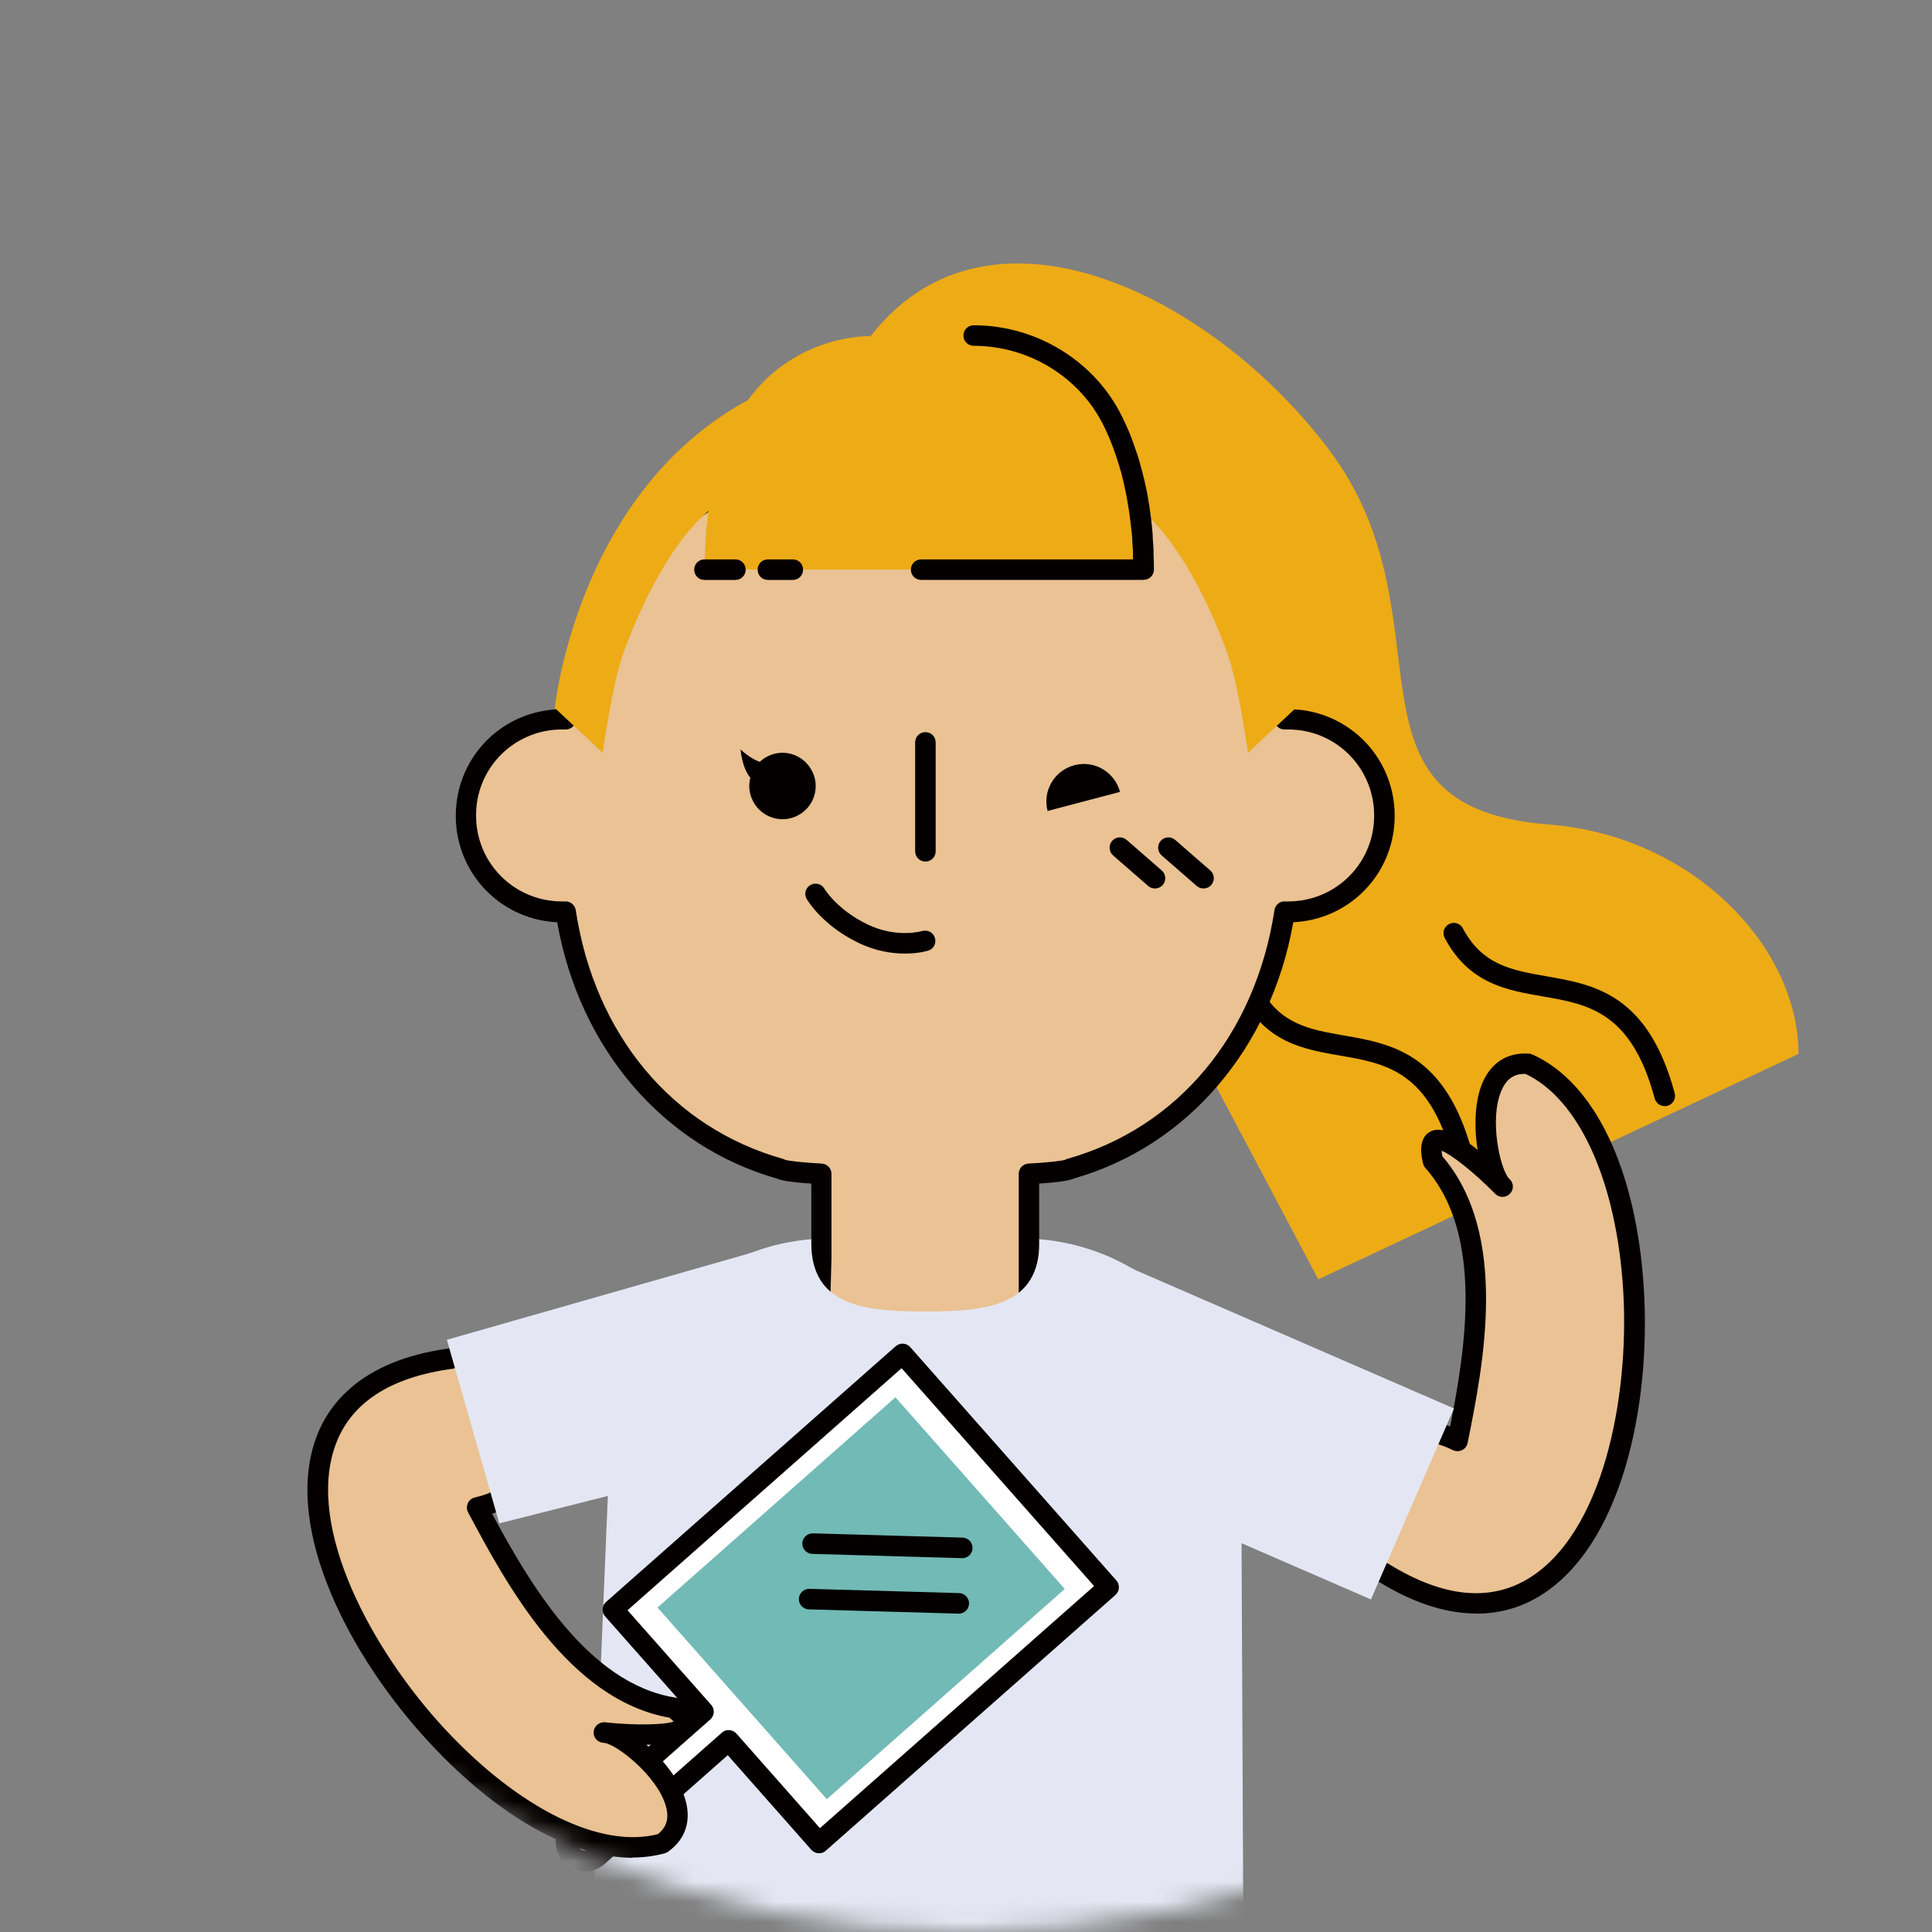 <svg width="96" height="96" viewBox="0 0 96 96" fill="none" xmlns="http://www.w3.org/2000/svg">
<rect x="0" y="0" width="96" height="96" fill="#808080" stroke="none"/>
<g id="Mask group">
<mask id="mask0_1483_21967" style="mask-type:alpha" maskUnits="userSpaceOnUse" x="0" y="0" width="96" height="96">
<circle id="Ellipse 7092" cx="48" cy="48" r="48" fill="#D9D9D9"/>
</mask>
<g mask="url(#mask0_1483_21967)">
<g id="Group">
<path id="Vector" d="M41.873 18.947C47.182 8.208 59.757 13.975 66.054 22.367C72.351 30.752 65.915 40.105 76.945 40.967C84.17 41.53 89.367 47.092 89.367 52.368L65.504 63.57L41.873 18.947Z" fill="#EDAB16"/>
<path id="Vector_2" d="M72.65 57.903C72.425 57.903 72.219 57.75 72.16 57.525C71.006 53.223 68.865 52.845 66.598 52.454C64.795 52.142 62.933 51.817 61.726 49.55C61.594 49.299 61.687 48.994 61.938 48.861C62.19 48.728 62.495 48.821 62.628 49.073C63.602 50.903 65.074 51.155 66.777 51.453C69.144 51.864 71.828 52.328 73.154 57.266C73.227 57.538 73.068 57.816 72.796 57.889C72.75 57.903 72.71 57.909 72.663 57.909L72.65 57.903Z" fill="#040000"/>
<path id="Vector_3" d="M82.711 54.96C82.485 54.96 82.28 54.807 82.22 54.582C81.067 50.28 78.926 49.902 76.659 49.511C74.856 49.199 72.993 48.875 71.787 46.608C71.654 46.356 71.747 46.051 71.999 45.918C72.251 45.786 72.556 45.878 72.688 46.13C73.663 47.96 75.134 48.212 76.838 48.51C79.204 48.921 81.889 49.385 83.215 54.323C83.287 54.595 83.128 54.873 82.857 54.946C82.81 54.96 82.77 54.966 82.724 54.966L82.711 54.96Z" fill="#040000"/>
<path id="Vector_4" d="M68.78 40.045C68.535 37.632 66.5 35.75 64.021 35.75C63.961 35.75 63.901 35.757 63.842 35.757C63.696 34.809 63.471 33.894 63.166 33.012C61.111 27.06 55.589 22.718 49.014 22.42C48.768 22.407 48.523 22.4 48.278 22.4H43.691C43.446 22.4 43.2 22.4 42.955 22.42C36.38 22.725 30.851 27.06 28.803 33.012C28.498 33.894 28.273 34.815 28.127 35.757C28.067 35.757 28.008 35.75 27.948 35.75C25.469 35.75 23.434 37.632 23.189 40.045C23.175 40.204 23.162 40.37 23.162 40.536C23.162 40.701 23.169 40.867 23.189 41.026C23.434 43.439 25.469 45.322 27.948 45.322C28.008 45.322 28.067 45.315 28.127 45.315C29.062 51.473 32.959 56.451 38.792 58.088C39.024 58.247 40.834 58.334 40.834 58.334V62.556L40.536 73.44H51.141V58.334C51.141 58.334 52.951 58.247 53.183 58.088C59.01 56.444 62.914 51.466 63.848 45.315C63.908 45.315 63.968 45.322 64.027 45.322C66.507 45.322 68.541 43.439 68.787 41.026C68.8 40.867 68.813 40.701 68.813 40.536C68.813 40.37 68.807 40.204 68.787 40.045H68.78Z" fill="#EAC293"/>
<path id="Vector_5" d="M51.132 73.944H40.526C40.387 73.944 40.254 73.891 40.161 73.791C40.068 73.692 40.015 73.559 40.015 73.42L40.314 62.536V58.811C39.14 58.738 38.749 58.632 38.59 58.559C32.936 56.942 28.793 52.09 27.686 45.825C25.075 45.706 22.94 43.704 22.675 41.079C22.655 40.901 22.648 40.721 22.648 40.536C22.648 40.35 22.655 40.171 22.675 39.992C22.94 37.367 25.075 35.366 27.686 35.246C27.832 34.431 28.044 33.629 28.309 32.847C30.497 26.51 36.23 22.214 42.925 21.91C43.177 21.896 43.429 21.89 43.681 21.89H48.268C48.52 21.89 48.772 21.89 49.024 21.91C55.718 22.214 61.452 26.51 63.64 32.847C63.911 33.629 64.117 34.431 64.263 35.246C66.874 35.366 69.009 37.367 69.274 39.992C69.294 40.171 69.3 40.35 69.3 40.536C69.3 40.721 69.294 40.901 69.274 41.079C69.009 43.704 66.874 45.706 64.263 45.825C63.156 52.09 59.013 56.948 53.359 58.559C53.2 58.632 52.809 58.738 51.635 58.811V73.434C51.635 73.719 51.41 73.944 51.125 73.944H51.132ZM41.049 72.923H50.621V58.327C50.621 58.055 50.833 57.83 51.105 57.817C51.828 57.783 52.716 57.697 52.921 57.631C52.954 57.611 52.994 57.598 53.027 57.585C58.536 56.033 62.38 51.413 63.328 45.222C63.368 44.964 63.593 44.772 63.852 44.791C63.878 44.791 63.911 44.791 63.938 44.791C63.965 44.791 63.984 44.791 64.011 44.791C66.212 44.791 68.041 43.141 68.26 40.96C68.273 40.814 68.28 40.669 68.28 40.523C68.28 40.377 68.273 40.231 68.26 40.085C68.034 37.898 66.212 36.247 64.011 36.247C63.984 36.247 63.965 36.247 63.938 36.247C63.905 36.247 63.878 36.247 63.845 36.247C63.593 36.26 63.361 36.068 63.322 35.816C63.182 34.915 62.964 34.02 62.665 33.158C60.617 27.219 55.241 23.195 48.971 22.91C48.732 22.897 48.5 22.897 48.261 22.897H43.674C43.436 22.897 43.197 22.897 42.965 22.91C36.694 23.195 31.319 27.219 29.27 33.158C28.972 34.02 28.753 34.915 28.614 35.816C28.574 36.075 28.349 36.254 28.09 36.247C28.057 36.247 28.031 36.247 27.998 36.247C27.971 36.247 27.951 36.247 27.925 36.247C25.724 36.247 23.895 37.898 23.676 40.078C23.663 40.224 23.656 40.37 23.656 40.516C23.656 40.662 23.663 40.808 23.676 40.953C23.895 43.141 25.724 44.791 27.925 44.791C27.951 44.791 27.971 44.791 27.998 44.791C28.024 44.791 28.057 44.791 28.084 44.791C28.342 44.778 28.568 44.97 28.608 45.222C29.549 51.413 33.4 56.033 38.908 57.585C38.948 57.598 38.981 57.611 39.014 57.631C39.227 57.697 40.115 57.783 40.831 57.817C41.102 57.83 41.315 58.055 41.315 58.327V62.549L41.029 72.923H41.049Z" fill="#040000"/>
<path id="Vector_6" d="M45.983 42.81C45.698 42.81 45.473 42.584 45.473 42.299V36.89C45.473 36.605 45.698 36.38 45.983 36.38C46.268 36.38 46.493 36.605 46.493 36.89V42.299C46.493 42.584 46.268 42.81 45.983 42.81Z" fill="#040000"/>
<path id="Vector_7" d="M52.053 40.297C51.794 39.303 52.384 38.289 53.379 38.024C54.373 37.758 55.387 38.355 55.652 39.349" fill="#040000"/>
<path id="Vector_8" d="M40.407 38.441C40.069 37.593 39.108 37.182 38.267 37.526C38.068 37.606 37.895 37.718 37.749 37.858C37.212 37.652 36.795 37.235 36.795 37.235C36.881 38.017 37.106 38.434 37.285 38.647C37.199 38.971 37.212 39.329 37.352 39.667C37.69 40.516 38.651 40.927 39.493 40.589C40.341 40.251 40.752 39.289 40.414 38.448L40.407 38.441Z" fill="#040000"/>
<path id="Vector_9" d="M44.969 47.383C44.346 47.383 43.524 47.271 42.649 46.846C40.853 45.978 40.117 44.725 40.084 44.672C39.945 44.427 40.024 44.115 40.27 43.976C40.515 43.837 40.826 43.917 40.965 44.162C40.965 44.168 41.595 45.203 43.087 45.925C44.565 46.641 45.804 46.263 45.818 46.263C46.089 46.184 46.374 46.329 46.454 46.601C46.54 46.873 46.388 47.158 46.116 47.237C46.083 47.251 45.639 47.383 44.956 47.383H44.969Z" fill="#040000"/>
<path id="Vector_10" d="M57.389 44.148C57.27 44.148 57.151 44.109 57.051 44.023L55.308 42.505C55.096 42.319 55.076 41.994 55.262 41.782C55.447 41.57 55.772 41.55 55.984 41.736L57.728 43.254C57.94 43.439 57.96 43.764 57.774 43.976C57.675 44.089 57.529 44.148 57.389 44.148Z" fill="#040000"/>
<path id="Vector_11" d="M59.802 44.148C59.682 44.148 59.563 44.109 59.464 44.023L57.72 42.505C57.508 42.319 57.488 41.994 57.674 41.782C57.859 41.57 58.184 41.55 58.396 41.736L60.14 43.254C60.352 43.439 60.372 43.764 60.186 43.976C60.087 44.089 59.941 44.148 59.802 44.148Z" fill="#040000"/>
<path id="Vector_12" d="M57.08 27.564C57.08 27.497 57.08 27.431 57.074 27.365C57.067 27.173 57.054 26.98 57.041 26.788C57.041 26.742 57.041 26.689 57.034 26.642C57.014 26.417 56.994 26.192 56.974 25.973C56.974 25.92 56.961 25.873 56.954 25.82C56.934 25.648 56.908 25.476 56.888 25.31C56.881 25.257 56.875 25.197 56.861 25.144C56.828 24.939 56.795 24.733 56.755 24.541C56.755 24.521 56.749 24.501 56.742 24.482C56.709 24.302 56.669 24.13 56.63 23.958C56.616 23.905 56.603 23.852 56.59 23.799C56.55 23.64 56.51 23.487 56.47 23.335C56.464 23.308 56.457 23.275 56.444 23.248C56.398 23.07 56.344 22.897 56.285 22.732C56.272 22.685 56.258 22.645 56.245 22.606C56.199 22.473 56.159 22.34 56.112 22.215C56.099 22.175 56.086 22.135 56.066 22.095C56.006 21.936 55.947 21.784 55.887 21.638C55.874 21.611 55.867 21.591 55.854 21.565C55.801 21.439 55.748 21.313 55.688 21.194C55.668 21.154 55.648 21.114 55.635 21.074C55.609 21.015 55.582 20.962 55.556 20.909C54.263 18.304 51.572 16.693 48.662 16.693H43.445C40.535 16.693 37.837 18.31 36.551 20.909C36.525 20.962 36.498 21.021 36.472 21.074C36.452 21.114 36.432 21.154 36.419 21.194C36.366 21.313 36.306 21.439 36.253 21.565C36.24 21.591 36.233 21.611 36.22 21.638C36.16 21.79 36.101 21.943 36.041 22.095C36.028 22.135 36.015 22.175 35.995 22.215C35.948 22.34 35.902 22.473 35.862 22.606C35.849 22.645 35.836 22.692 35.822 22.732C35.769 22.897 35.716 23.07 35.663 23.248C35.657 23.275 35.65 23.308 35.637 23.335C35.597 23.487 35.557 23.64 35.517 23.799C35.504 23.852 35.491 23.905 35.478 23.958C35.438 24.13 35.398 24.302 35.365 24.482C35.365 24.501 35.358 24.521 35.352 24.541C35.312 24.74 35.279 24.939 35.246 25.144C35.239 25.197 35.226 25.257 35.219 25.31C35.193 25.476 35.173 25.648 35.153 25.82C35.153 25.873 35.14 25.92 35.133 25.973C35.106 26.192 35.087 26.41 35.073 26.642C35.073 26.689 35.073 26.735 35.067 26.782C35.053 26.967 35.04 27.159 35.034 27.358C35.034 27.425 35.034 27.491 35.027 27.557C35.02 27.802 35.014 28.048 35.014 28.299H57.107C57.107 28.048 57.107 27.802 57.093 27.557L57.08 27.564Z" fill="#EDAB16"/>
<path id="Vector_13" d="M46.049 17.793C29.312 17.793 27.568 35.18 27.568 35.18L29.948 37.407C29.948 37.407 30.412 34.013 30.962 32.489C31.744 30.308 33.501 26.37 35.854 24.919L56.337 25.071C58.57 26.636 60.247 30.381 60.996 32.489C61.54 34.013 62.011 37.407 62.011 37.407L64.39 35.18C64.39 35.18 62.17 17.793 46.049 17.793Z" fill="#EDAB16"/>
<g id="Group_2">
<path id="Vector_14" d="M36.542 28.817H35.005C34.719 28.817 34.494 28.591 34.494 28.306C34.494 28.021 34.719 27.796 35.005 27.796H36.542C36.827 27.796 37.053 28.021 37.053 28.306C37.053 28.591 36.827 28.817 36.542 28.817Z" fill="#040000"/>
<path id="Vector_15" d="M39.395 28.817H38.155C37.87 28.817 37.645 28.591 37.645 28.306C37.645 28.021 37.87 27.796 38.155 27.796H39.395C39.679 27.796 39.905 28.021 39.905 28.306C39.905 28.591 39.679 28.817 39.395 28.817Z" fill="#040000"/>
<path id="Vector_16" d="M56.815 28.816H45.772C45.487 28.816 45.262 28.591 45.262 28.306C45.262 28.021 45.487 27.796 45.772 27.796H56.298C56.298 27.723 56.298 27.656 56.298 27.583V27.391C56.285 27.199 56.272 27.013 56.259 26.828V26.689C56.232 26.47 56.212 26.251 56.186 26.039L56.166 25.887C56.146 25.721 56.126 25.555 56.099 25.389L56.073 25.224C56.04 25.025 56.007 24.826 55.974 24.634L55.96 24.574C55.927 24.402 55.887 24.236 55.854 24.07L55.821 23.918C55.781 23.765 55.748 23.613 55.708 23.467L55.682 23.381C55.636 23.215 55.582 23.049 55.529 22.884L55.49 22.758C55.45 22.632 55.404 22.506 55.357 22.38L55.317 22.261C55.258 22.108 55.205 21.962 55.145 21.817L55.112 21.744C55.059 21.624 55.006 21.505 54.953 21.386L54.82 21.114C53.634 18.728 51.108 17.183 48.384 17.183C48.099 17.183 47.873 16.958 47.873 16.673C47.873 16.388 48.099 16.162 48.384 16.162C51.493 16.162 54.383 17.932 55.735 20.663L55.881 20.962C55.94 21.087 55.993 21.213 56.053 21.346L56.086 21.419C56.153 21.578 56.212 21.737 56.272 21.896L56.318 22.022C56.365 22.155 56.411 22.287 56.457 22.426L56.504 22.559C56.563 22.738 56.617 22.91 56.663 23.096L56.689 23.189C56.736 23.348 56.776 23.507 56.815 23.666L56.855 23.825C56.895 24.004 56.935 24.183 56.974 24.369L56.988 24.435C57.028 24.634 57.061 24.846 57.094 25.058L57.12 25.217C57.147 25.403 57.173 25.582 57.193 25.754L57.213 25.913C57.24 26.138 57.26 26.364 57.279 26.602V26.748C57.299 26.94 57.312 27.139 57.319 27.338V27.544C57.332 27.789 57.339 28.041 57.339 28.299C57.339 28.584 57.114 28.81 56.829 28.81L56.815 28.816Z" fill="#040000"/>
</g>
<path id="Vector_17" d="M71.206 57.697C74.394 61.29 73.26 67.441 72.432 71.597C67.52 69.105 63.211 76.31 68.766 78.153C82.58 86.664 84.814 56.789 75.932 52.858C72.962 52.659 73.718 58.115 74.666 58.963C74.666 58.963 70.503 54.721 71.212 57.697H71.206Z" fill="#EAC293"/>
<path id="Vector_18" d="M73.357 80.175C72.031 80.175 70.427 79.77 68.545 78.617C66.914 78.06 65.9 76.993 65.688 75.608C65.456 74.11 66.212 72.486 67.61 71.472C68.929 70.517 70.52 70.305 72.058 70.875C72.8 67.103 73.762 61.343 70.825 58.035C70.772 57.969 70.732 57.896 70.712 57.817C70.639 57.512 70.421 56.584 71.064 56.232C71.554 55.961 72.343 56.266 73.424 57.134C73.238 56.007 73.278 54.721 73.656 53.82C74.086 52.799 74.908 52.282 75.962 52.355C76.022 52.355 76.082 52.375 76.135 52.394C79.243 53.773 81.318 58.128 81.683 64.047C82.041 69.881 80.569 76.867 76.459 79.333C75.691 79.797 74.656 80.181 73.364 80.181L73.357 80.175ZM70.355 71.591C69.592 71.591 68.856 71.829 68.2 72.3C67.126 73.082 66.516 74.348 66.689 75.455C66.848 76.469 67.617 77.238 68.916 77.669C68.956 77.683 68.989 77.696 69.022 77.722C71.68 79.36 74 79.605 75.922 78.451C79.641 76.218 80.98 69.45 80.655 64.107C80.324 58.712 78.468 54.615 75.803 53.362C75.227 53.342 74.842 53.621 74.597 54.211C74 55.623 74.531 58.029 74.961 58.539C74.981 58.559 75.008 58.586 75.028 58.605C75.22 58.804 75.227 59.116 75.028 59.315C74.835 59.514 74.524 59.527 74.318 59.341C74.292 59.315 74.259 59.288 74.232 59.255C73.238 58.254 72.124 57.366 71.634 57.18C71.634 57.247 71.647 57.333 71.674 57.459C75.001 61.343 73.709 67.813 72.926 71.697C72.893 71.856 72.794 71.989 72.648 72.055C72.502 72.128 72.336 72.121 72.191 72.055C71.581 71.75 70.958 71.597 70.348 71.597L70.355 71.591Z" fill="#040000"/>
<path id="Vector_19" d="M55.89 62.88L51.768 72.371L68.122 79.475L72.245 69.985L55.89 62.88Z" fill="#E4E7F3"/>
<path id="Vector_20" d="M61.852 111.488L61.673 72.466C61.673 66.732 57.258 62.033 51.637 61.575C51.637 61.628 51.644 61.675 51.644 61.728C51.644 64.856 49.105 65.168 45.976 65.168C42.848 65.168 40.309 64.856 40.309 61.728C40.309 61.675 40.309 61.628 40.316 61.575C34.701 62.033 30.28 66.732 30.28 72.466L29.61 88.666L29.285 114.352C28.908 116.46 30.936 118.714 33.853 118.674C37.306 118.627 37.618 113.364 37.618 113.364C37.618 113.364 37.306 118.071 46.5 119.211L53.666 119.125C58.822 118.661 62.488 115.247 61.858 111.488H61.852Z" fill="#E4E7F3"/>
<g id="Group_3">
<g id="Group_4">
<path id="Vector_21" d="M44.844 67.262L30.453 79.969L34.947 85.053L28.438 90.8C28.047 91.145 28.007 91.748 28.352 92.139C28.697 92.53 29.3 92.57 29.691 92.225L36.2 86.478L40.694 91.563L55.085 78.856L44.844 67.262Z" fill="white"/>
<path id="Vector_22" d="M29.07 92.981C28.665 92.981 28.261 92.816 27.976 92.491C27.446 91.888 27.499 90.96 28.102 90.429L34.227 85.02L30.071 80.321C29.978 80.221 29.938 80.089 29.945 79.95C29.951 79.81 30.018 79.691 30.117 79.598L44.508 66.891C44.72 66.706 45.045 66.725 45.23 66.938L55.471 78.531C55.564 78.63 55.604 78.763 55.597 78.902C55.591 79.041 55.525 79.161 55.425 79.254L41.034 91.96C40.935 92.053 40.802 92.1 40.663 92.086C40.531 92.08 40.405 92.013 40.312 91.914L36.162 87.214L30.038 92.623C29.759 92.869 29.415 92.988 29.07 92.988V92.981ZM31.184 80.016L35.34 84.715C35.433 84.815 35.473 84.947 35.466 85.087C35.46 85.219 35.394 85.345 35.294 85.438L28.785 91.185C28.606 91.344 28.586 91.622 28.745 91.801C28.904 91.98 29.183 92 29.361 91.841L35.871 86.094C35.97 86.001 36.109 85.955 36.242 85.968C36.374 85.975 36.5 86.041 36.593 86.141L40.743 90.84L54.364 78.809L44.799 67.985L31.178 80.016H31.184Z" fill="#040000"/>
</g>
<path id="Vector_23" d="M52.907 78.954L44.494 69.431L32.671 79.877L41.085 89.4L52.907 78.954Z" fill="#72BAB6"/>
<path id="Vector_24" d="M47.815 77.424H47.802L40.364 77.212C40.079 77.205 39.861 76.966 39.867 76.688C39.874 76.403 40.126 76.184 40.391 76.191L47.828 76.403C48.113 76.41 48.332 76.648 48.325 76.927C48.319 77.205 48.093 77.424 47.815 77.424Z" fill="#040000"/>
<path id="Vector_25" d="M47.641 80.181H47.628L40.191 79.969C39.906 79.962 39.687 79.724 39.694 79.445C39.7 79.16 39.952 78.942 40.217 78.948L47.654 79.16C47.94 79.167 48.158 79.406 48.152 79.684C48.145 79.962 47.92 80.181 47.641 80.181Z" fill="#040000"/>
</g>
<path id="Vector_26" d="M33.481 84.868C28.735 84.119 25.706 78.65 23.704 74.912C29.079 73.718 27.833 65.413 22.371 67.521C6.297 69.721 23.545 94.214 32.904 91.616C35.324 89.886 31.28 86.147 30.008 86.094C30.008 86.094 35.92 86.73 33.481 84.874V84.868Z" fill="#EAC293"/>
<path id="Vector_27" d="M31.433 92.312C28.41 92.312 24.771 90.284 21.364 86.618C17.38 82.342 14.086 76.005 15.69 71.491C16.3 69.781 17.931 67.62 22.252 67.01C23.863 66.407 25.328 66.586 26.369 67.514C27.502 68.522 27.946 70.258 27.509 71.929C27.098 73.507 25.998 74.68 24.453 75.217C26.269 78.597 29.193 83.662 33.554 84.351C33.64 84.364 33.72 84.397 33.786 84.45C34.038 84.642 34.794 85.213 34.522 85.895C34.316 86.412 33.514 86.677 32.122 86.697C32.977 87.453 33.773 88.467 34.051 89.409C34.363 90.469 34.065 91.39 33.203 92.007C33.157 92.04 33.097 92.067 33.044 92.086C32.533 92.226 31.99 92.299 31.433 92.299V92.312ZM24.049 67.687C23.591 67.687 23.094 67.786 22.564 67.992C22.524 68.005 22.491 68.018 22.451 68.018C19.356 68.442 17.407 69.728 16.658 71.836C15.2 75.919 18.468 81.998 22.113 85.922C25.799 89.879 29.835 91.868 32.686 91.139C33.137 90.781 33.263 90.33 33.077 89.713C32.639 88.242 30.697 86.717 30.048 86.605C30.021 86.605 29.988 86.605 29.962 86.598C29.696 86.571 29.491 86.346 29.497 86.081C29.497 85.842 29.677 85.644 29.902 85.59C29.942 85.584 29.988 85.577 30.034 85.577C30.074 85.577 30.114 85.577 30.154 85.59C31.585 85.736 32.991 85.71 33.475 85.544C33.428 85.498 33.362 85.431 33.269 85.352C28.231 84.464 25.123 78.644 23.26 75.15C23.187 75.011 23.18 74.839 23.247 74.693C23.313 74.547 23.446 74.441 23.598 74.408C25.09 74.077 26.157 73.082 26.521 71.677C26.859 70.391 26.521 69.026 25.686 68.283C25.235 67.885 24.685 67.68 24.042 67.68L24.049 67.687Z" fill="#040000"/>
<path id="Vector_28" d="M24.81 75.694L22.205 66.573L37.822 62.112L36.543 72.731L24.81 75.694Z" fill="#E4E7F3"/>
</g>
</g>
</g>
</svg>

